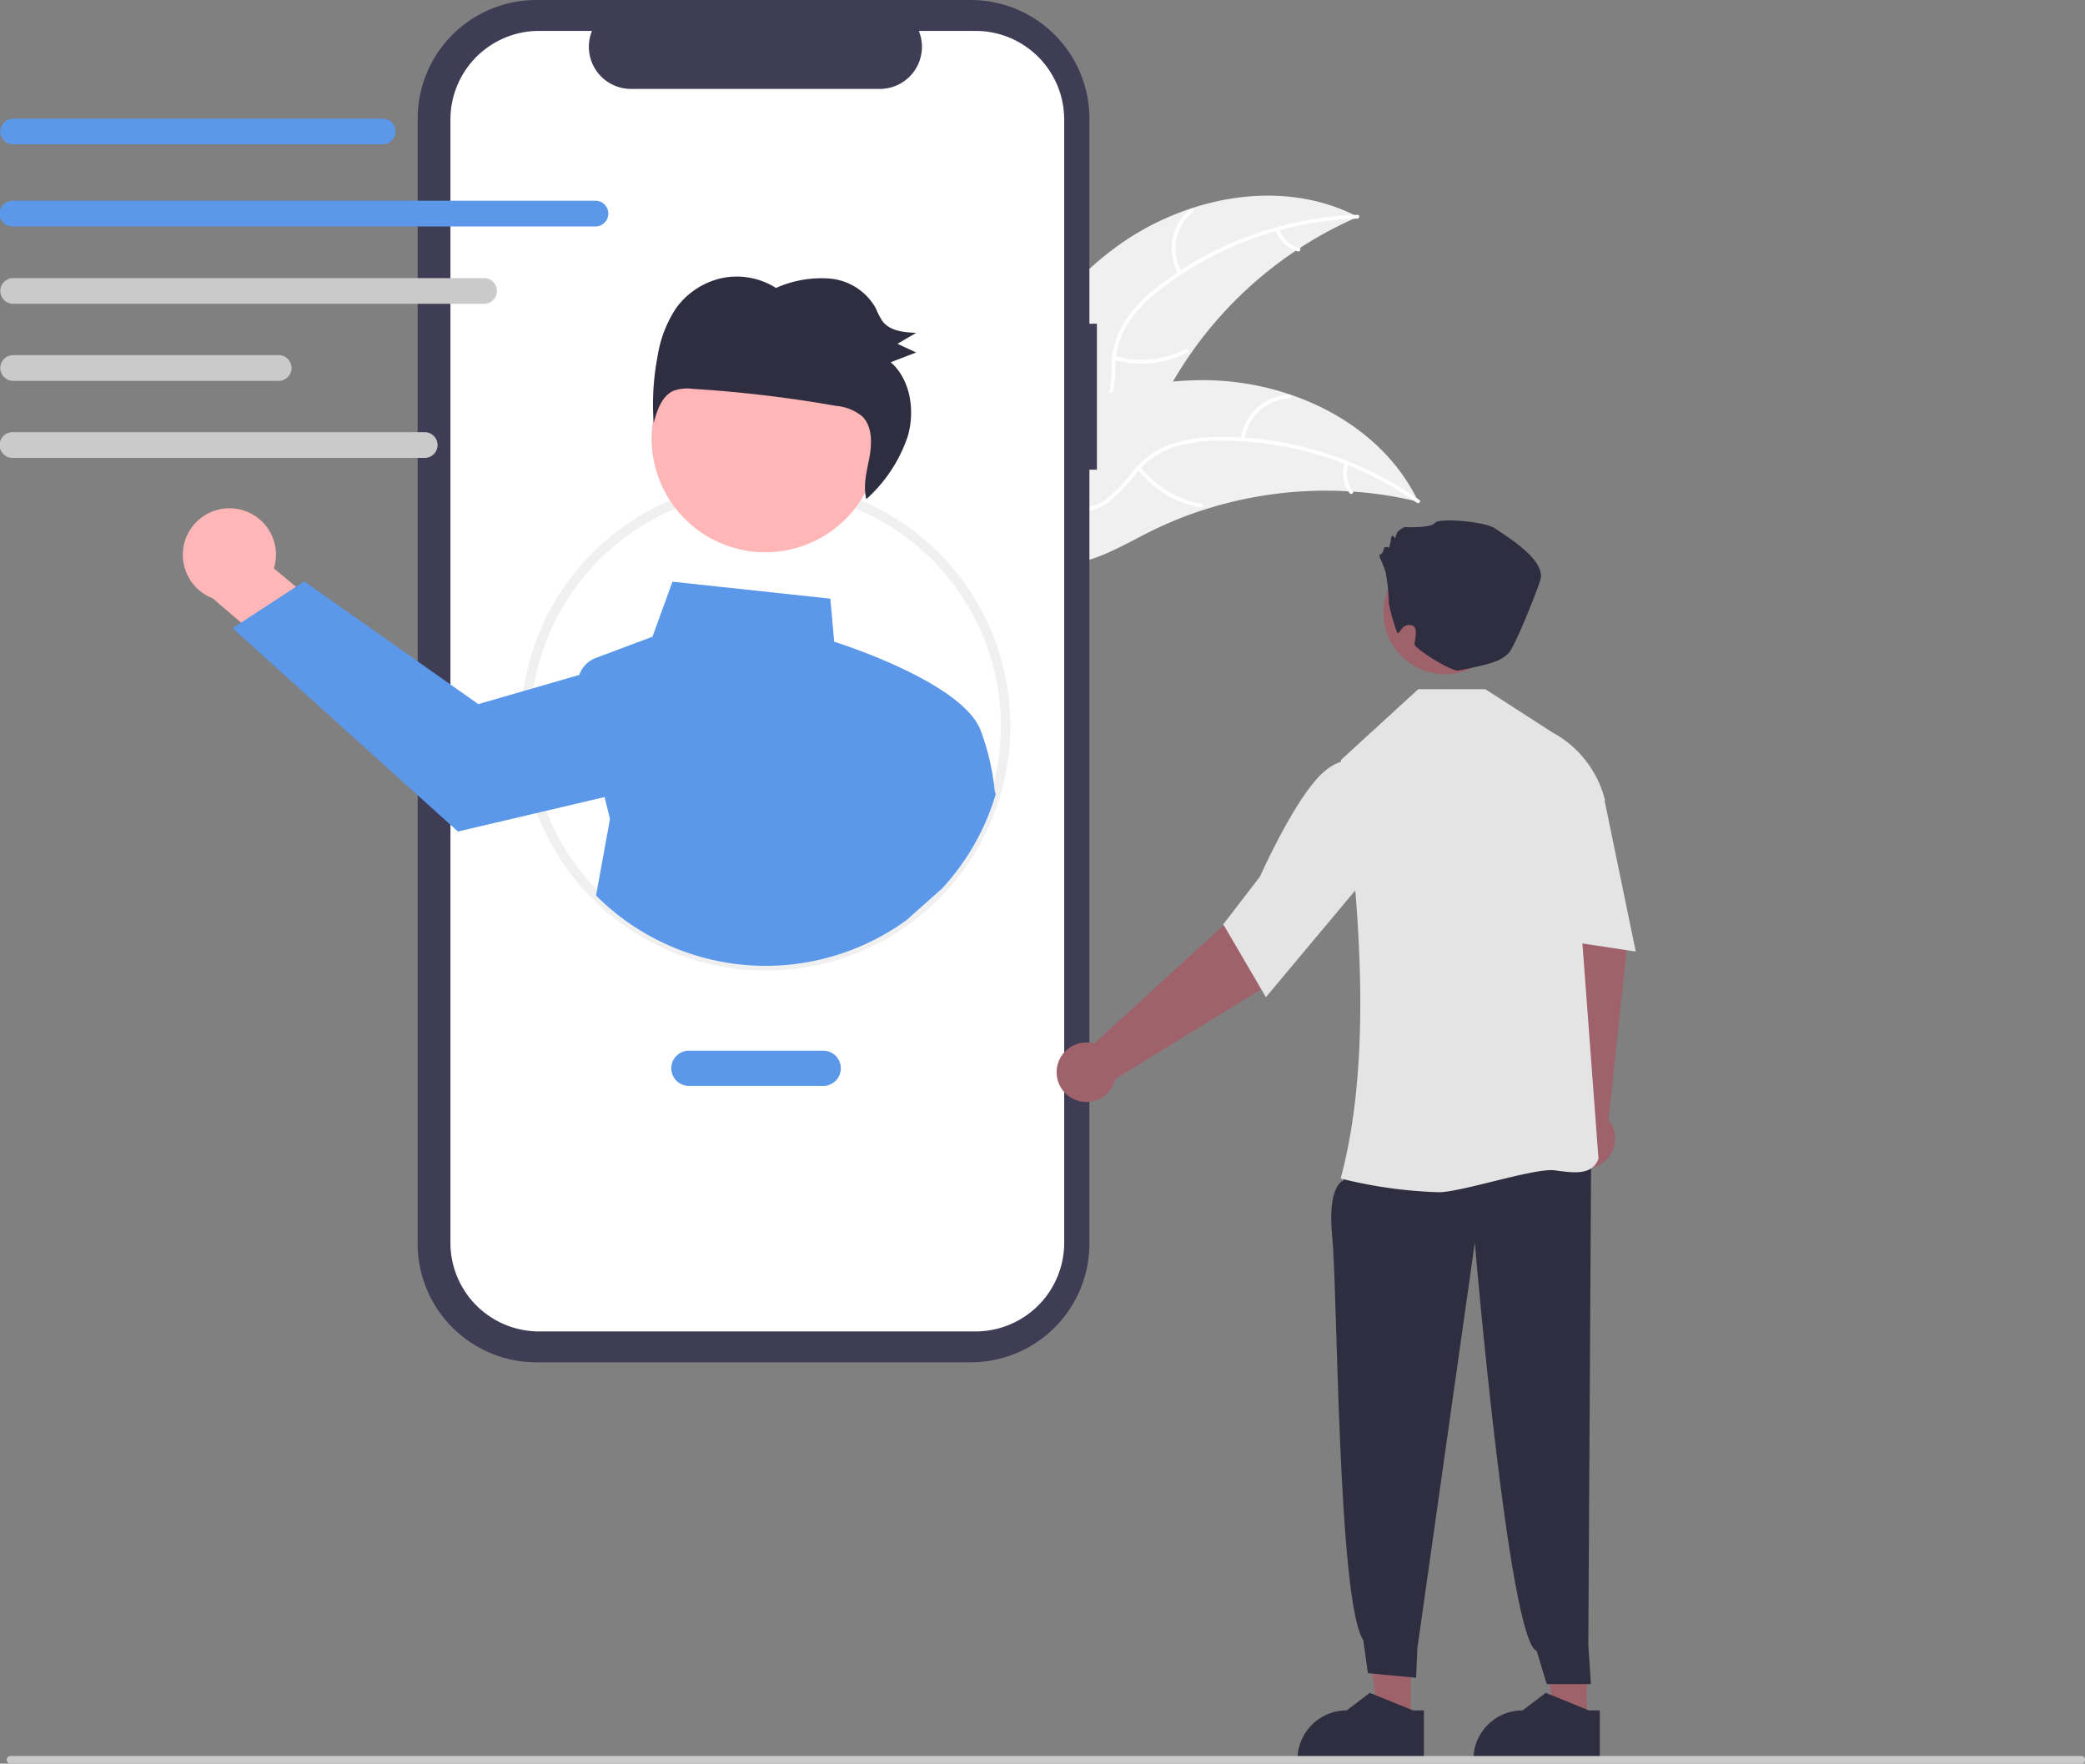 <svg xmlns="http://www.w3.org/2000/svg" width="261.449" height="221.136" viewBox="0 0 261.449 221.136">
  <rect x="0" y="0" width="261.449" height="221.136" fill="#808080" stroke="none"/>
  <g id="undraw_active_support_re_b7sj" transform="translate(0.001 0)">
    <path id="Path_9270" data-name="Path 9270" d="M595.154,242.032c8.673-6.407,20.885-8.863,30.439-3.865a49.683,49.683,0,0,0-24.724,23.5c-1.995,4.059-3.79,8.781-7.905,10.657a11.106,11.106,0,0,1-8.234,0,32.984,32.984,0,0,1-7.336-4.128l-.7-.084C580.836,258.155,586.48,248.44,595.154,242.032Z" transform="translate(-455.32 -210.972)" fill="#f0f0f0"/>
    <path id="Path_9271" data-name="Path 9271" d="M625.741,241.969a42.466,42.466,0,0,0-24.6,8.812,18.288,18.288,0,0,0-4.007,4.1,10.488,10.488,0,0,0-1.729,5.242,21.71,21.71,0,0,1-.6,5.22,6.422,6.422,0,0,1-3.584,3.839,16.685,16.685,0,0,1-6.545,1.119c-2.467.061-5.03.086-7.273,1.247-.272.141-.474-.289-.2-.43,3.9-2.021,8.464-.7,12.566-1.905a6.5,6.5,0,0,0,4.439-3.612,16.841,16.841,0,0,0,.712-5.288,11.192,11.192,0,0,1,1.5-5.189,16.906,16.906,0,0,1,3.835-4.234,41.2,41.2,0,0,1,11.148-6.444,43.217,43.217,0,0,1,14.381-2.946c.3-.009.261.464-.042.473Z" transform="translate(-455.545 -214.56)" fill="#fff"/>
    <path id="Path_9272" data-name="Path 9272" d="M641.237,247.742a6.371,6.371,0,0,1,1.5-8.113c.238-.192.548.168.31.36a5.9,5.9,0,0,0-1.377,7.55c.154.264-.277.466-.43.2Z" transform="translate(-493.464 -213.409)" fill="#fff"/>
    <path id="Path_9273" data-name="Path 9273" d="M622.181,284.321a12.28,12.28,0,0,0,8.9-.9c.272-.14.475.29.2.43a12.773,12.773,0,0,1-9.268.915C621.726,284.685,621.888,284.238,622.181,284.321Z" transform="translate(-482.37 -239.654)" fill="#fff"/>
    <path id="Path_9274" data-name="Path 9274" d="M673.374,245.733a3.606,3.606,0,0,0,2.48,2.358c.3.08.133.526-.16.447a4.041,4.041,0,0,1-2.749-2.6.246.246,0,0,1,.113-.316A.239.239,0,0,1,673.374,245.733Z" transform="translate(-512.949 -217.017)" fill="#fff"/>
    <path id="Path_9275" data-name="Path 9275" d="M632.277,308.43c-.186-.044-.372-.089-.561-.131a47.5,47.5,0,0,0-7.62-1.136c-.2-.016-.4-.03-.6-.041a50.069,50.069,0,0,0-18.281,2.372,48.62,48.62,0,0,0-6.83,2.817c-3.041,1.534-6.216,3.439-9.49,3.867a8.341,8.341,0,0,1-1.029.082l-12.111-12.744c-.013-.043-.029-.083-.042-.126l-.507-.487c.109-.065.225-.13.334-.2.063-.038.13-.073.193-.111.043-.025.086-.049.124-.073l.04-.022c.038-.025.075-.043.11-.065q.963-.55,1.937-1.088s0,0,.008,0a71.5,71.5,0,0,1,15.595-6.52c.163-.044.329-.091.5-.129a46.4,46.4,0,0,1,7.453-1.334,41.016,41.016,0,0,1,4.147-.172,34.107,34.107,0,0,1,10.515,1.782c6.757,2.277,12.711,6.69,15.879,12.976C632.121,308.108,632.2,308.266,632.277,308.43Z" transform="translate(-454.429 -245.518)" fill="#f0f0f0"/>
    <path id="Path_9276" data-name="Path 9276" d="M632.529,319.18a42.466,42.466,0,0,0-24.944-7.773,18.287,18.287,0,0,0-5.665.857,10.489,10.489,0,0,0-4.537,3.145,21.712,21.712,0,0,1-3.623,3.806,6.422,6.422,0,0,1-5.173.907,16.685,16.685,0,0,1-5.9-3.047c-2.006-1.436-4.068-2.96-6.558-3.383-.3-.051-.2-.517.1-.465,4.333.736,7.181,4.535,11.18,6.045a6.5,6.5,0,0,0,5.72-.212,16.844,16.844,0,0,0,3.752-3.794,11.192,11.192,0,0,1,4.321-3.24,16.907,16.907,0,0,1,5.611-1.072,41.2,41.2,0,0,1,12.781,1.567,43.219,43.219,0,0,1,13.256,6.306c.249.176-.071.528-.318.353Z" transform="translate(-454.87 -256.144)" fill="#fff"/>
    <path id="Path_9277" data-name="Path 9277" d="M661.982,303.3a6.371,6.371,0,0,1,6.08-5.577c.306-.011.336.464.03.474a5.9,5.9,0,0,0-5.645,5.2c-.036.3-.5.205-.465-.1Z" transform="translate(-506.395 -248.232)" fill="#fff"/>
    <path id="Path_9278" data-name="Path 9278" d="M629.96,320.1a12.28,12.28,0,0,0,7.65,4.645c.3.052.2.518-.1.465a12.773,12.773,0,0,1-7.95-4.849c-.185-.244.213-.5.4-.261Z" transform="translate(-486.952 -261.577)" fill="#fff"/>
    <path id="Path_9279" data-name="Path 9279" d="M694.6,319.011a3.606,3.606,0,0,0,.561,3.376c.188.242-.21.5-.4.261a4.042,4.042,0,0,1-.629-3.733.246.246,0,0,1,.281-.184A.239.239,0,0,1,694.6,319.011Z" transform="translate(-525.527 -260.813)" fill="#fff"/>
    <path id="Path_9280" data-name="Path 9280" d="M489.833,214.938h-.939V189.226a14.881,14.881,0,0,0-14.881-14.881H419.54a14.881,14.881,0,0,0-14.881,14.881V330.281a14.881,14.881,0,0,0,14.881,14.881h54.473a14.881,14.881,0,0,0,14.881-14.881V233.239h.939Z" transform="translate(-352.288 -174.345)" fill="#3f3d56"/>
    <path id="Path_9281" data-name="Path 9281" d="M480.745,184h-7.111a5.28,5.28,0,0,1-4.888,7.274H437.539A5.28,5.28,0,0,1,432.651,184h-6.642A11.113,11.113,0,0,0,414.9,195.11V335.958a11.113,11.113,0,0,0,11.113,11.113h54.736a11.113,11.113,0,0,0,11.113-11.113h0V195.11A11.113,11.113,0,0,0,480.746,184Z" transform="translate(-358.419 -180.125)" fill="#fff"/>
    <path id="Path_9282" data-name="Path 9282" d="M467.639,386.123a30.689,30.689,0,1,1,30.271-25.674,30.656,30.656,0,0,1-30.271,25.674Zm0-60.167a29.156,29.156,0,0,0-13.388,3.211,29.5,29.5,0,1,0,13.388-3.211Z" transform="translate(-371.629 -264.422)" fill="#f0f0f0"/>
    <path id="Path_9283" data-name="Path 9283" d="M337.832,333.286a5.806,5.806,0,0,1,4.823,7.484l10.2,8.492-3.649,7.454-14.229-12.195a5.838,5.838,0,0,1,2.861-11.236Z" transform="translate(-308.312 -269.502)" fill="#ffb6b6"/>
    <path id="Path_9284" data-name="Path 9284" d="M442.371,382.39a30.565,30.565,0,0,0-1.767-7.61c-2.2-5.771-16.452-10.514-18.365-11.126l-.485-5.395-19.795-2.13-2.511,6.9-7.1,2.663a3.487,3.487,0,0,0-2.078,2.13h0l-6.37,1.841-6.285,1.817L355.78,356.093l-1.031.674-6.891,4.5-1.063.694,28.258,25.495,10.5-2.463,7.894-1.857.674,2.736-1.745,9.611a30.074,30.074,0,0,0,38.892,3.109l4.484-3.979a30.038,30.038,0,0,0,6.743-11.845Z" transform="translate(-317.634 -283.192)" fill="#5c98e9"/>
    <circle id="Ellipse_101" data-name="Ellipse 101" cx="14.252" cy="14.252" r="14.252" transform="translate(77.953 45.945) rotate(-18.319)" fill="#ffb6b6"/>
    <path id="Path_9285" data-name="Path 9285" d="M481.048,264.87a9.62,9.62,0,0,1,5.825-3.88,9.184,9.184,0,0,1,6.773,1.242,13.87,13.87,0,0,1,6.861-1.168,7.315,7.315,0,0,1,5.659,3.723,10.174,10.174,0,0,0,.818,1.588c.944,1.26,2.7,1.423,4.249,1.484l-2.351,1.371,2.343,1.092-3.189,1.217c2.474,2.175,3.073,6.046,2.136,9.291a18.518,18.518,0,0,1-5.191,7.873c-.443-1.652.044-3.444.369-5.154.343-1.807.4-3.921-.868-5.2a5.9,5.9,0,0,0-3.287-1.33,159.512,159.512,0,0,0-18-2.138,5.093,5.093,0,0,0-2.4.245c-1.469.653-2.059,2.446-2.485,4.036a32,32,0,0,1,.485-8.344A15.285,15.285,0,0,1,481.048,264.87Z" transform="translate(-396.343 -226.123)" fill="#2f2e41"/>
    <path id="Path_9286" data-name="Path 9286" d="M503.007,507.207H486.16a2.206,2.206,0,0,1,0-4.412h16.847a2.206,2.206,0,0,1,0,4.412Z" transform="translate(-399.777 -371.05)" fill="#5c98e9"/>
    <path id="Path_9287" data-name="Path 9287" d="M322.043,214.657H275.7a1.612,1.612,0,0,1,0-3.223h46.338a1.612,1.612,0,1,1,0,3.223Z" transform="translate(-274.094 -196.557)" fill="#5c98e9"/>
    <path id="Path_9288" data-name="Path 9288" d="M348.8,240.321H275.7a1.612,1.612,0,1,1,0-3.223H348.8a1.612,1.612,0,0,1,0,3.223Z" transform="translate(-274.094 -211.926)" fill="#5c98e9"/>
    <path id="Path_9289" data-name="Path 9289" d="M334.752,264.5H275.706a1.612,1.612,0,0,1,0-3.223h59.046a1.612,1.612,0,1,1,0,3.223Z" transform="translate(-274.094 -226.406)" fill="#cacaca"/>
    <path id="Path_9290" data-name="Path 9290" d="M309,288.587h-33.3a1.612,1.612,0,0,1,0-3.223H309a1.612,1.612,0,1,1,0,3.223Z" transform="translate(-274.094 -240.832)" fill="#cacaca"/>
    <path id="Path_9291" data-name="Path 9291" d="M327.394,312.673H275.7a1.612,1.612,0,1,1,0-3.223h51.689a1.612,1.612,0,0,1,0,3.223Z" transform="translate(-274.094 -255.257)" fill="#cacaca"/>
    <path id="Path_9292" data-name="Path 9292" d="M486.909,512.308h-4.153l-1.976-16.02h6.13Z" transform="translate(-287.934 -297.221)" fill="#9f616a"/>
    <path id="Path_9293" data-name="Path 9293" d="M750.552,712.105H734.7v-.2a6.172,6.172,0,0,1,6.171-6.172h0l2.9-2.2,5.4,2.2h1.384Z" transform="translate(-549.944 -491.271)" fill="#2f2e41"/>
    <path id="Path_9294" data-name="Path 9294" d="M759.237,474.353l-1.832-22.333-1.439-8.383,8.057-1.779,2.674,11.476-2.329,21.639a3.726,3.726,0,1,1-5.13-.62Z" transform="translate(-562.683 -334.555)" fill="#9f616a"/>
    <path id="Path_9295" data-name="Path 9295" d="M431.909,512.308h-4.153l-1.976-16.02h6.13Z" transform="translate(-254.996 -297.221)" fill="#9f616a"/>
    <path id="Path_9296" data-name="Path 9296" d="M693.6,534.724l-1.841,3.185s-2.023.553-1.362,7.147.69,45.666,3.89,50.474l.579,4.129,6.044.578.152-3.663,7.206-50.895s4.244,49.962,7.755,51.185l1.268,4.163,5.538,0-.327-4.905.357-61.915Z" transform="translate(-523.336 -389.863)" fill="#2f2e41"/>
    <path id="Path_9297" data-name="Path 9297" d="M693.347,451.179l-.127-.033c3.8-14.214,2.7-32.62.021-52.384v-.082l9.7-8.885h8.423l8.35,5.389a13.335,13.335,0,0,1,6.637,8.473l.008.041-3.308,11.546,2.492,33.39,0,.039-.014.036c-.806,2.045-2.967,1.754-5.47,1.416s-11.7,2.743-14.525,2.743A57.109,57.109,0,0,1,693.347,451.179Z" transform="translate(-525.104 -303.376)" fill="#e4e4e4"/>
    <path id="Path_9298" data-name="Path 9298" d="M753.441,412.1l3.619-1.574,4.768,5.845,3.864,18.731L752.455,433.1Z" transform="translate(-560.579 -315.79)" fill="#e4e4e4"/>
    <path id="Path_9299" data-name="Path 9299" d="M609.125,468.632l16.542-15.116,5.749-6.268,6.338,5.283-7.441,9.138-18.539,11.4a3.726,3.726,0,1,1-2.649-4.437Z" transform="translate(-471.922 -337.783)" fill="#9f616a"/>
    <path id="Path_9300" data-name="Path 9300" d="M656.5,432.583l4.582-5.95c.038-.085,3.839-8.58,7.134-12.27,3.38-3.786,6.041-1.85,6.067-1.829l.066.05.184,13.981-12.686,15.159Z" transform="translate(-503.111 -316.686)" fill="#e4e4e4"/>
    <circle id="Ellipse_102" data-name="Ellipse 102" cx="7.722" cy="7.722" r="7.722" transform="translate(172.353 83.198) rotate(-80.783)" fill="#9f616a"/>
    <path id="Path_9301" data-name="Path 9301" d="M706.5,347.445a22.461,22.461,0,0,0-.405-3.916c-.343-1.2-1.03-2.231-.686-2.231s.515-.858.515-.858.343-.172.515,0,.343-1.2.343-1.2.172-.515.343-.172.172.172.343-.343,1.03-.858,1.03-.858,3.26.172,3.775-.515,6.349-.172,7.55.686,6.521,3.947,5.663,6.521-3.328,8.5-3.947,9.094c-.979.94-1.656,1.278-6.287,2.2-.906.18-5.532-2.778-5.532-3.293s.558-2.147-.339-2.371c-1.355-.339-1.508,1.374-1.851.86A24.523,24.523,0,0,1,706.5,347.445Z" transform="translate(-532.35 -271.778)" fill="#2f2e41"/>
    <path id="Path_9302" data-name="Path 9302" d="M695.552,712.105H679.7v-.2a6.172,6.172,0,0,1,6.171-6.172h0l2.9-2.2,5.4,2.2h1.384Z" transform="translate(-517.005 -491.271)" fill="#2f2e41"/>
    <path id="Path_9303" data-name="Path 9303" d="M536.345,724.229H276.709a.478.478,0,1,1,0-.955H536.345a.478.478,0,1,1,0,.955Z" transform="translate(-275.374 -503.092)" fill="#cacaca"/>
  </g>
</svg>
